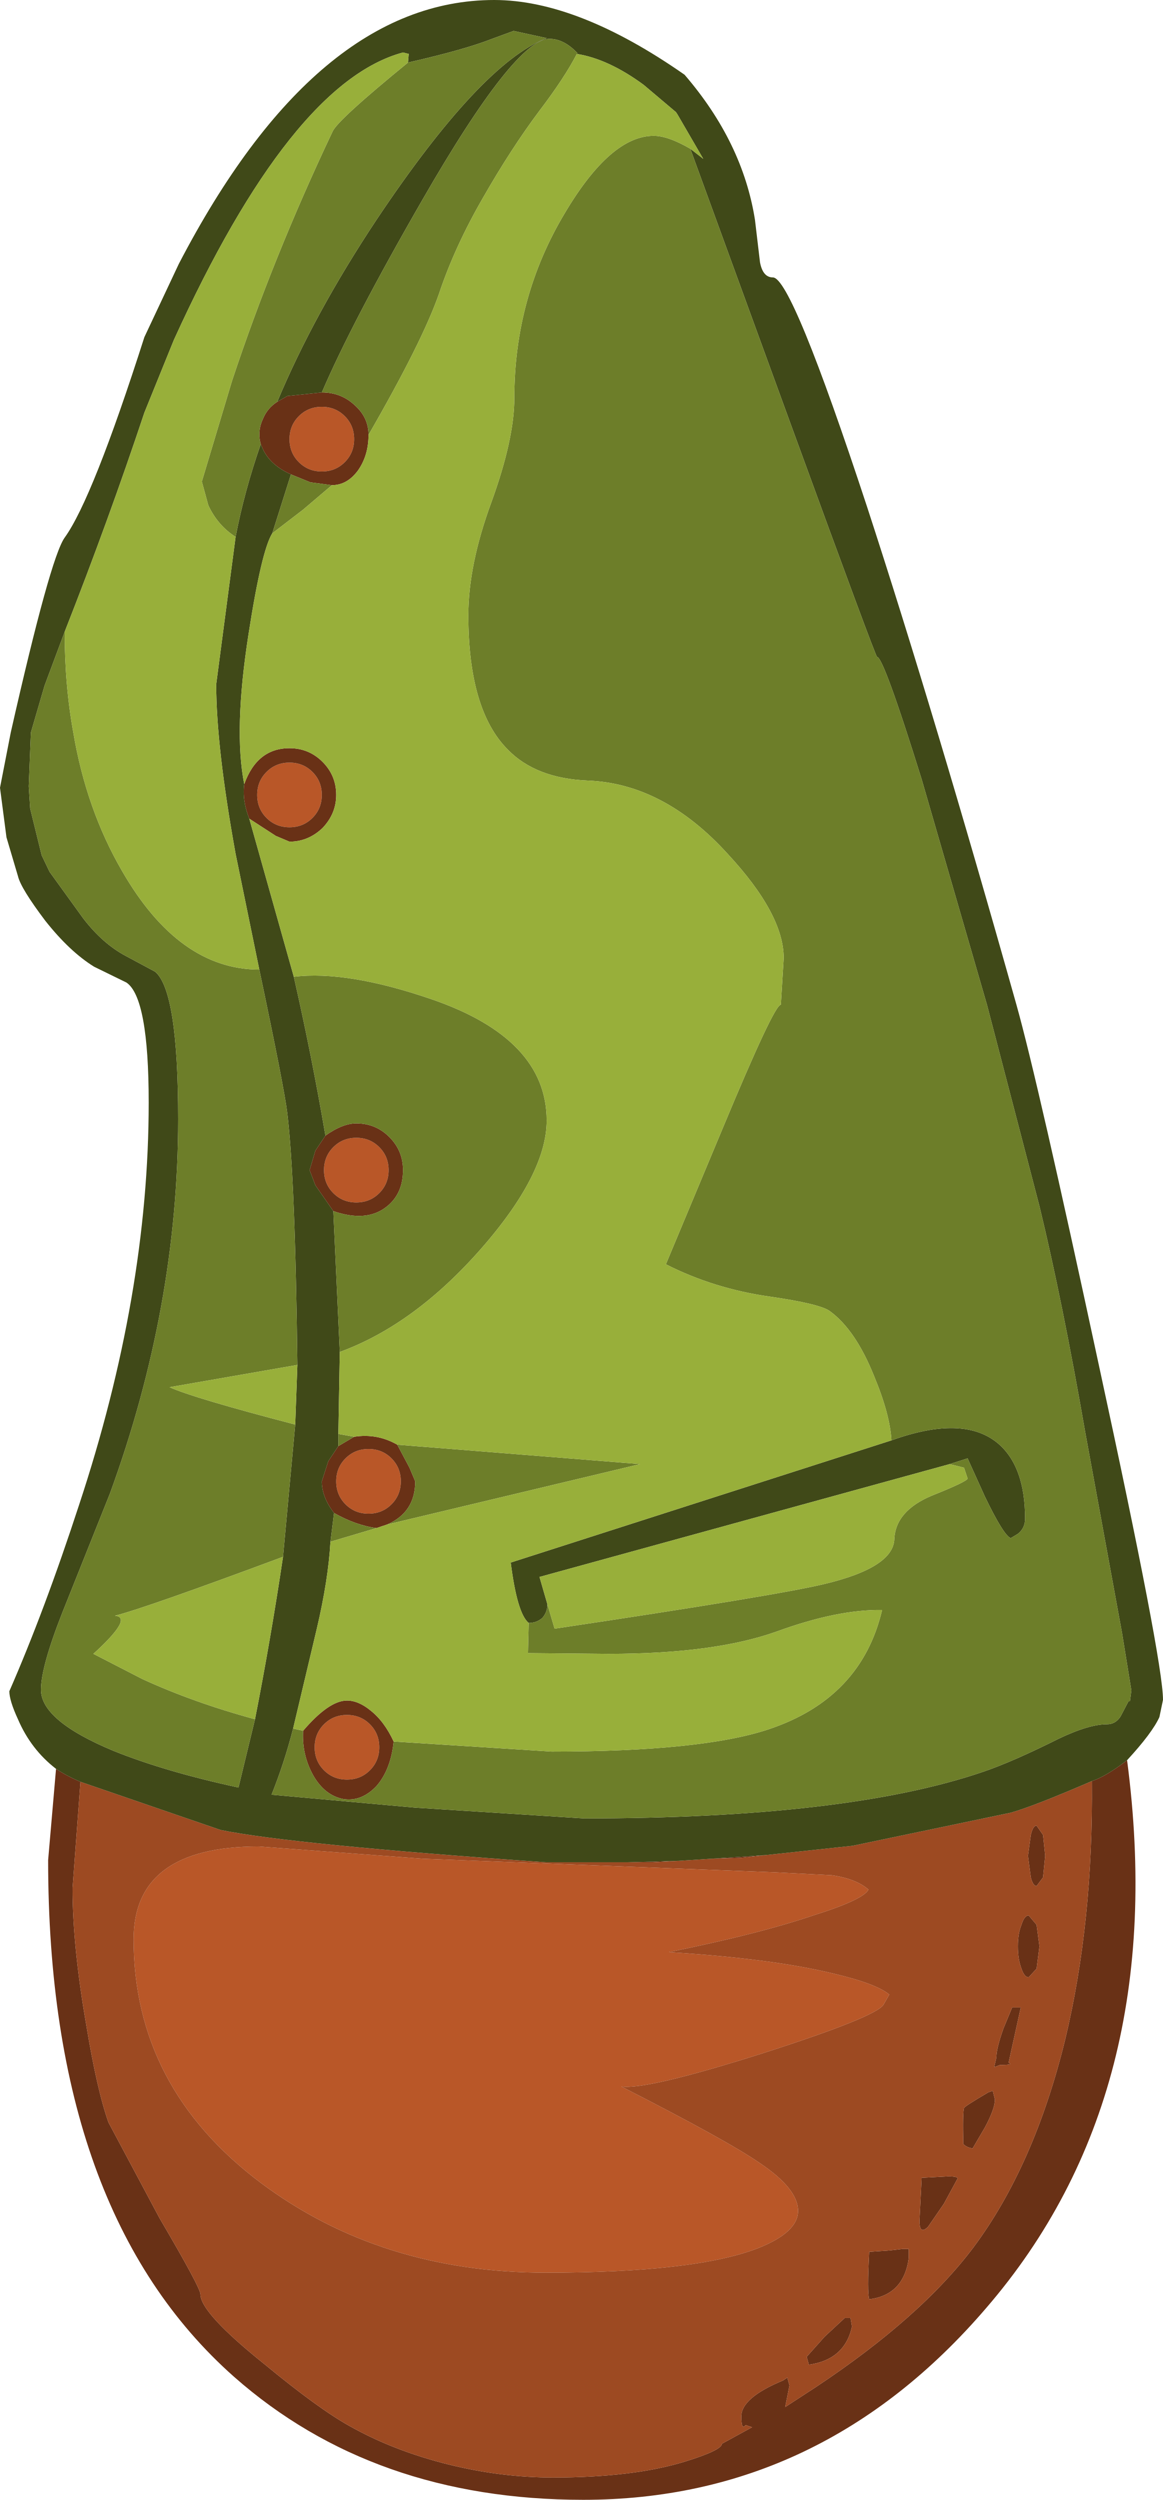 <?xml version="1.0" encoding="UTF-8" standalone="no"?>
<svg xmlns:ffdec="https://www.free-decompiler.com/flash" xmlns:xlink="http://www.w3.org/1999/xlink" ffdec:objectType="shape" height="173.9px" width="80.95px" xmlns="http://www.w3.org/2000/svg">
  <g transform="matrix(1.0, 0.0, 0.0, 1.0, 32.1, 138.05)">
    <path d="M21.9 -7.8 L25.8 -7.6 Q27.5 -7.35 28.35 -6.6 28.0 -5.9 24.5 -4.8 20.65 -3.5 14.45 -2.25 21.65 -1.8 25.95 -0.75 28.9 -0.05 29.8 0.7 L29.4 1.4 Q28.9 2.25 20.95 4.8 12.9 7.35 11.15 7.1 18.5 10.85 20.75 12.4 23.45 14.2 23.45 15.75 23.45 17.25 20.65 18.35 16.25 20.05 5.9 20.05 -5.6 20.05 -13.95 13.8 -22.8 7.15 -22.8 -3.15 -22.8 -9.6 -14.1 -9.6 L-2.7 -8.75 21.9 -7.8 M-11.95 -107.5 Q-11.95 -108.45 -11.3 -109.1 -10.65 -109.75 -9.7 -109.75 -8.75 -109.75 -8.1 -109.1 -7.45 -108.45 -7.45 -107.5 -7.45 -106.55 -8.1 -105.9 -8.75 -105.25 -9.7 -105.25 -10.65 -105.25 -11.3 -105.9 -11.95 -106.55 -11.95 -107.5 M-11.95 -85.0 Q-11.0 -85.0 -10.35 -84.35 -9.7 -83.7 -9.7 -82.75 -9.7 -81.8 -10.35 -81.15 -11.0 -80.5 -11.95 -80.5 -12.9 -80.5 -13.55 -81.15 -14.2 -81.8 -14.2 -82.75 -14.2 -83.7 -13.55 -84.35 -12.9 -85.0 -11.95 -85.0 M-9.55 -56.65 Q-9.55 -57.6 -8.9 -58.25 -8.25 -58.9 -7.3 -58.9 -6.35 -58.9 -5.7 -58.25 -5.05 -57.6 -5.05 -56.65 -5.05 -55.7 -5.7 -55.05 -6.35 -54.4 -7.3 -54.4 -8.25 -54.4 -8.9 -55.05 -9.55 -55.7 -9.55 -56.65 M-4.85 -36.6 Q-4.2 -35.95 -4.2 -35.0 -4.2 -34.05 -4.85 -33.4 -5.5 -32.75 -6.45 -32.75 -7.4 -32.75 -8.05 -33.4 -8.7 -34.05 -8.7 -35.0 -8.7 -35.95 -8.05 -36.6 -7.4 -37.25 -6.45 -37.25 -5.5 -37.25 -4.85 -36.6 M-6.35 -18.1 Q-5.7 -17.45 -5.7 -16.5 -5.7 -15.55 -6.35 -14.9 -7.0 -14.25 -7.95 -14.25 -8.9 -14.25 -9.55 -14.9 -10.2 -15.55 -10.2 -16.5 -10.2 -17.45 -9.55 -18.1 -8.9 -18.75 -7.95 -18.75 -7.0 -18.75 -6.35 -18.1" fill="#b95728" fill-rule="evenodd" stroke="none"/>
    <path d="M-9.7 -110.75 Q-8.35 -110.75 -7.4 -109.85 -6.45 -109.0 -6.45 -107.8 -6.45 -106.35 -7.2 -105.3 -7.95 -104.3 -9.0 -104.3 L-10.5 -104.5 -11.85 -105.05 Q-13.2 -105.65 -13.75 -106.7 L-13.95 -107.15 Q-14.2 -108.05 -13.8 -108.9 -13.5 -109.65 -12.8 -110.1 L-12.1 -110.5 -9.7 -110.75 M-8.85 -32.8 Q-9.7 -33.9 -9.7 -35.0 L-9.25 -36.4 -8.55 -37.45 -7.45 -38.1 Q-5.85 -38.35 -4.45 -37.55 L-3.6 -35.95 -3.2 -35.0 Q-3.2 -32.85 -5.15 -32.0 L-5.9 -31.75 Q-7.35 -31.95 -8.85 -32.8 M-8.9 -53.8 L-10.15 -55.6 -10.55 -56.65 -10.15 -58.0 -9.45 -59.05 Q-8.25 -59.9 -7.3 -59.9 -5.95 -59.9 -5.0 -58.95 -4.05 -58.0 -4.05 -56.65 -4.05 -55.0 -5.2 -54.1 -6.6 -53.0 -8.9 -53.8 M-14.75 -81.1 Q-15.25 -82.35 -15.1 -83.5 -14.2 -86.0 -11.95 -86.0 -10.6 -86.0 -9.65 -85.05 -8.7 -84.1 -8.7 -82.75 -8.7 -81.45 -9.65 -80.45 -10.65 -79.5 -11.95 -79.5 L-12.9 -79.9 -14.75 -81.1 M46.35 -15.6 Q49.4 7.6 36.55 22.5 25.1 35.85 8.5 35.85 -6.1 35.85 -15.8 27.3 -28.75 15.85 -28.75 -8.65 L-28.2 -15.0 Q-27.45 -14.5 -26.5 -14.1 L-27.05 -6.7 Q-27.05 -2.65 -26.1 2.8 -25.35 7.35 -24.55 9.6 L-21.0 16.25 Q-18.15 21.1 -18.15 21.55 -18.15 22.85 -13.65 26.45 -9.95 29.5 -7.8 30.7 -4.7 32.45 -0.85 33.4 2.8 34.3 6.4 34.3 11.95 34.3 15.55 33.2 18.15 32.4 18.15 31.95 L20.25 30.8 19.8 30.65 Q19.5 31.05 19.5 30.05 19.5 28.75 22.4 27.55 L22.7 27.35 22.85 27.9 22.55 29.4 24.7 28.0 Q32.0 23.15 35.65 18.3 39.9 12.6 42.05 3.8 44.0 -4.35 43.9 -14.15 44.85 -14.45 46.35 -15.6 M11.6 -8.5 L15.15 -8.6 13.35 -8.5 11.6 -8.5 M17.45 -8.75 L21.2 -9.0 19.4 -8.8 17.45 -8.75 M-4.7 -16.9 Q-4.9 -14.95 -5.9 -13.8 -6.95 -12.7 -8.2 -12.9 -9.5 -13.15 -10.3 -14.55 -11.1 -16.0 -11.0 -17.65 -9.2 -19.75 -7.95 -19.75 -7.15 -19.75 -6.3 -19.05 -5.35 -18.3 -4.7 -16.9 M39.45 -8.95 L39.65 -10.4 Q39.8 -11.05 40.05 -11.05 L40.5 -10.4 40.65 -8.95 40.5 -7.45 40.05 -6.85 Q39.8 -6.85 39.65 -7.45 L39.45 -8.95 M39.5 -4.8 L40.05 -4.15 40.25 -2.65 40.05 -1.1 39.5 -0.5 Q39.2 -0.5 39.0 -1.1 38.75 -1.75 38.75 -2.65 38.75 -3.55 39.0 -4.15 39.2 -4.8 39.5 -4.8 M-11.95 -107.5 Q-11.95 -106.55 -11.3 -105.9 -10.65 -105.25 -9.7 -105.25 -8.75 -105.25 -8.1 -105.9 -7.45 -106.55 -7.45 -107.5 -7.45 -108.45 -8.1 -109.1 -8.75 -109.75 -9.7 -109.75 -10.65 -109.75 -11.3 -109.1 -11.95 -108.45 -11.95 -107.5 M-11.95 -85.0 Q-12.9 -85.0 -13.55 -84.35 -14.2 -83.7 -14.2 -82.75 -14.2 -81.8 -13.55 -81.15 -12.9 -80.5 -11.95 -80.5 -11.0 -80.5 -10.35 -81.15 -9.7 -81.8 -9.7 -82.75 -9.7 -83.7 -10.35 -84.35 -11.0 -85.0 -11.95 -85.0 M-9.55 -56.65 Q-9.55 -55.7 -8.9 -55.05 -8.25 -54.4 -7.3 -54.4 -6.35 -54.4 -5.7 -55.05 -5.05 -55.7 -5.05 -56.65 -5.05 -57.6 -5.7 -58.25 -6.35 -58.9 -7.3 -58.9 -8.25 -58.9 -8.9 -58.25 -9.55 -57.6 -9.55 -56.65 M-4.85 -36.6 Q-5.5 -37.25 -6.45 -37.25 -7.4 -37.25 -8.05 -36.6 -8.7 -35.95 -8.7 -35.0 -8.7 -34.05 -8.05 -33.4 -7.4 -32.75 -6.45 -32.75 -5.5 -32.75 -4.85 -33.4 -4.2 -34.05 -4.2 -35.0 -4.2 -35.95 -4.85 -36.6 M-6.35 -18.1 Q-7.0 -18.75 -7.95 -18.75 -8.9 -18.75 -9.55 -18.1 -10.2 -17.45 -10.2 -16.5 -10.2 -15.55 -9.55 -14.9 -8.9 -14.25 -7.95 -14.25 -7.0 -14.25 -6.35 -14.9 -5.7 -15.55 -5.7 -16.5 -5.7 -17.45 -6.35 -18.1 M38.35 1.6 L38.95 1.6 38.1 5.45 Q38.5 5.6 37.5 5.6 L37.1 5.75 37.25 5.1 Q37.25 4.45 37.75 3.05 L38.35 1.6 M35.0 8.6 Q35.0 8.5 36.7 7.5 L37.0 7.4 37.15 8.0 Q37.15 8.65 36.45 9.95 L35.6 11.4 Q35.2 11.35 34.95 11.1 34.9 8.9 35.0 8.6 M27.1 23.2 L27.2 23.8 Q26.7 26.1 24.2 26.45 L24.05 25.9 25.3 24.5 26.7 23.2 27.1 23.2 M28.4 18.6 L29.85 18.5 30.7 18.4 31.15 18.4 31.15 19.05 Q30.8 21.6 28.4 21.9 28.25 21.4 28.4 18.6 M33.6 15.25 L32.5 16.85 Q31.9 17.45 31.9 16.45 L32.05 13.45 33.9 13.35 Q34.55 13.35 34.55 13.5 L33.6 15.25" fill="#693116" fill-rule="evenodd" stroke="none"/>
    <path d="M-26.5 -14.1 L-16.75 -10.75 Q-11.9 -9.75 5.9 -8.5 L11.6 -8.5 13.35 -8.5 15.15 -8.6 17.45 -8.75 19.4 -8.8 21.2 -9.0 27.25 -9.65 38.25 -11.95 Q39.85 -12.4 43.9 -14.15 44.0 -4.35 42.05 3.8 39.9 12.6 35.65 18.3 32.0 23.15 24.7 28.0 L22.55 29.4 22.85 27.9 22.7 27.35 22.4 27.55 Q19.5 28.75 19.5 30.05 19.5 31.05 19.8 30.65 L20.25 30.8 18.15 31.95 Q18.15 32.4 15.55 33.2 11.95 34.3 6.4 34.3 2.8 34.3 -0.85 33.4 -4.7 32.45 -7.8 30.7 -9.95 29.5 -13.65 26.45 -18.15 22.85 -18.15 21.55 -18.15 21.1 -21.0 16.25 L-24.55 9.6 Q-25.35 7.35 -26.1 2.8 -27.05 -2.65 -27.05 -6.7 L-26.5 -14.1 M21.9 -7.8 L-2.7 -8.75 -14.1 -9.6 Q-22.8 -9.6 -22.8 -3.15 -22.8 7.15 -13.95 13.8 -5.6 20.05 5.9 20.05 16.25 20.05 20.65 18.35 23.45 17.25 23.45 15.75 23.45 14.2 20.75 12.4 18.5 10.85 11.15 7.1 12.9 7.35 20.95 4.8 28.9 2.25 29.4 1.4 L29.8 0.7 Q28.9 -0.05 25.95 -0.75 21.65 -1.8 14.45 -2.25 20.65 -3.5 24.5 -4.8 28.0 -5.9 28.35 -6.6 27.5 -7.35 25.8 -7.6 L21.9 -7.8 M39.5 -4.8 Q39.2 -4.8 39.0 -4.15 38.75 -3.55 38.75 -2.65 38.75 -1.75 39.0 -1.1 39.2 -0.5 39.5 -0.5 L40.05 -1.1 40.25 -2.65 40.05 -4.15 39.5 -4.8 M39.45 -8.95 L39.65 -7.45 Q39.8 -6.85 40.05 -6.85 L40.5 -7.45 40.65 -8.95 40.5 -10.4 40.05 -11.05 Q39.8 -11.05 39.65 -10.4 L39.45 -8.95 M33.6 15.25 L34.55 13.5 Q34.55 13.35 33.9 13.35 L32.05 13.45 31.9 16.45 Q31.9 17.45 32.5 16.85 L33.6 15.25 M28.4 18.6 Q28.25 21.4 28.4 21.9 30.8 21.6 31.15 19.05 L31.15 18.4 30.7 18.4 29.85 18.5 28.4 18.6 M27.1 23.2 L26.7 23.2 25.3 24.5 24.05 25.9 24.2 26.45 Q26.7 26.1 27.2 23.8 L27.1 23.2 M35.0 8.6 Q34.9 8.9 34.95 11.1 35.2 11.35 35.6 11.4 L36.45 9.95 Q37.15 8.65 37.15 8.0 L37.0 7.4 36.7 7.5 Q35.0 8.5 35.0 8.6 M38.35 1.6 L37.75 3.05 Q37.25 4.45 37.25 5.1 L37.1 5.75 37.5 5.6 Q38.5 5.6 38.1 5.45 L38.95 1.6 38.35 1.6" fill="#9d4a22" fill-rule="evenodd" stroke="none"/>
    <path d="M8.05 -134.3 L8.1 -134.35 Q7.15 -135.35 6.15 -135.35 3.75 -135.35 -2.7 -124.15 -7.6 -115.65 -9.7 -110.75 L-12.1 -110.5 -12.8 -110.1 Q-10.25 -116.2 -5.9 -122.75 1.35 -133.6 5.95 -135.4 L3.65 -135.9 2.15 -135.35 Q0.25 -134.6 -3.7 -133.7 L-3.65 -134.3 -4.05 -134.4 Q-11.85 -132.3 -20.0 -114.4 L-22.05 -109.35 Q-24.55 -101.85 -27.6 -94.1 L-29.0 -90.35 -29.95 -87.1 -30.1 -83.35 -30.0 -81.8 -29.2 -78.55 -28.65 -77.4 -26.3 -74.15 Q-24.95 -72.4 -23.35 -71.55 L-21.3 -70.45 Q-19.7 -69.1 -19.7 -60.2 -19.7 -47.15 -24.45 -34.15 L-27.75 -25.9 Q-29.25 -22.1 -29.25 -20.5 -29.25 -18.35 -24.2 -16.25 -20.6 -14.8 -15.5 -13.7 L-14.35 -18.45 Q-13.25 -24.05 -12.4 -29.75 L-11.55 -38.95 -11.4 -43.1 Q-11.55 -56.0 -12.1 -60.6 -12.3 -62.3 -14.05 -70.6 L-15.7 -78.65 Q-17.05 -86.1 -17.05 -90.45 L-15.7 -100.7 Q-15.1 -103.85 -13.95 -107.15 L-13.75 -106.7 Q-13.2 -105.65 -11.85 -105.05 L-13.15 -100.95 Q-13.9 -99.75 -14.8 -93.95 -15.85 -87.25 -15.1 -83.5 -15.25 -82.35 -14.75 -81.1 L-11.65 -70.1 Q-10.4 -64.6 -9.45 -59.05 L-10.15 -58.0 -10.55 -56.65 -10.15 -55.6 -8.9 -53.8 -8.45 -44.0 -8.55 -38.3 -8.55 -37.45 -9.25 -36.4 -9.7 -35.0 Q-9.7 -33.9 -8.85 -32.8 L-9.1 -30.8 Q-9.25 -28.15 -10.05 -24.75 L-11.7 -17.8 Q-12.3 -15.45 -13.2 -13.2 L-3.2 -12.3 8.55 -11.55 Q26.85 -11.55 36.35 -14.8 38.4 -15.5 41.6 -17.1 43.7 -18.1 44.95 -18.1 45.55 -18.1 45.9 -18.65 L46.45 -19.7 46.55 -19.7 46.65 -20.45 46.0 -24.45 43.45 -38.35 Q41.85 -47.55 40.25 -54.15 L36.6 -68.15 32.05 -83.85 Q29.4 -92.35 28.95 -92.35 28.85 -92.35 22.9 -108.65 L15.95 -127.7 16.85 -127.0 15.05 -130.1 14.95 -130.25 12.7 -132.15 Q10.25 -133.95 8.05 -134.3 M-28.2 -15.0 Q-29.95 -16.35 -30.85 -18.45 -31.45 -19.75 -31.45 -20.4 -29.0 -26.0 -26.6 -33.35 -21.75 -48.0 -21.75 -61.35 -21.75 -68.65 -23.3 -69.7 L-25.55 -70.8 Q-27.25 -71.85 -28.95 -74.0 -30.65 -76.25 -30.85 -77.1 L-31.65 -79.8 -32.1 -83.25 -31.35 -87.1 Q-28.6 -99.25 -27.6 -100.65 -25.65 -103.35 -22.05 -114.6 L-19.65 -119.7 Q-10.1 -138.05 2.3 -138.05 8.1 -138.05 15.55 -132.85 19.6 -128.15 20.45 -122.75 L20.8 -119.8 Q21.0 -118.75 21.7 -118.75 23.0 -118.75 28.25 -102.8 32.95 -88.4 38.65 -68.15 40.15 -62.8 44.35 -43.25 48.85 -22.5 48.85 -19.8 L48.6 -18.6 Q48.1 -17.5 46.35 -15.6 44.85 -14.45 43.9 -14.15 39.85 -12.4 38.25 -11.95 L27.25 -9.65 21.2 -9.0 17.45 -8.75 15.15 -8.6 11.6 -8.5 5.9 -8.5 Q-11.9 -9.75 -16.75 -10.75 L-26.5 -14.1 Q-27.45 -14.5 -28.2 -15.0 M34.0 -36.2 L5.45 -28.35 6.0 -26.45 Q6.0 -25.9 5.65 -25.5 5.25 -25.15 4.7 -25.15 3.9 -25.8 3.45 -29.35 L29.95 -37.85 Q34.95 -39.65 37.35 -37.65 39.25 -36.05 39.25 -32.4 39.25 -31.75 38.75 -31.35 L38.25 -31.05 Q37.75 -31.25 36.45 -33.95 L35.25 -36.6 34.0 -36.2" fill="#404918" fill-rule="evenodd" stroke="none"/>
    <path d="M-9.7 -110.75 Q-7.6 -115.65 -2.7 -124.15 3.75 -135.35 6.15 -135.35 7.15 -135.35 8.1 -134.35 L8.05 -134.3 Q7.2 -132.65 5.45 -130.35 3.5 -127.75 1.55 -124.35 -0.45 -120.9 -1.55 -117.6 -2.7 -114.3 -6.45 -107.8 -6.45 -109.0 -7.4 -109.85 -8.35 -110.75 -9.7 -110.75 M15.95 -127.7 L22.9 -108.65 Q28.85 -92.35 28.95 -92.35 29.4 -92.35 32.05 -83.85 L36.6 -68.15 40.25 -54.15 Q41.85 -47.55 43.45 -38.35 L46.0 -24.45 46.65 -20.45 46.55 -19.7 46.45 -19.7 45.9 -18.65 Q45.55 -18.1 44.95 -18.1 43.7 -18.1 41.6 -17.1 38.4 -15.5 36.35 -14.8 26.85 -11.55 8.55 -11.55 L-3.2 -12.3 -13.2 -13.2 Q-12.3 -15.45 -11.7 -17.8 L-11.0 -17.65 Q-11.1 -16.0 -10.3 -14.55 -9.5 -13.15 -8.2 -12.9 -6.95 -12.7 -5.9 -13.8 -4.9 -14.95 -4.7 -16.9 L6.3 -16.2 Q16.75 -16.2 21.4 -17.75 27.85 -19.9 29.3 -26.05 26.2 -26.1 21.95 -24.55 17.6 -23.0 10.25 -23.0 L4.65 -23.05 4.7 -25.15 Q5.25 -25.15 5.65 -25.5 6.0 -25.9 6.0 -26.45 L6.5 -24.75 Q21.9 -27.05 25.25 -27.85 30.1 -29.0 30.15 -31.0 30.25 -32.95 32.75 -34.0 35.25 -35.0 35.25 -35.2 L35.0 -35.95 34.0 -36.2 35.25 -36.6 36.45 -33.95 Q37.75 -31.25 38.25 -31.05 L38.75 -31.35 Q39.25 -31.75 39.25 -32.4 39.25 -36.05 37.35 -37.65 34.95 -39.65 29.95 -37.85 29.85 -39.65 28.75 -42.3 27.45 -45.55 25.65 -46.85 24.95 -47.35 21.5 -47.85 17.6 -48.4 14.25 -50.1 L18.2 -59.55 Q21.8 -68.2 22.25 -68.15 L22.45 -71.4 Q22.45 -74.45 18.55 -78.65 14.1 -83.55 8.8 -83.75 5.2 -83.9 3.25 -85.9 0.5 -88.65 0.5 -95.25 0.5 -98.75 2.1 -103.1 3.7 -107.5 3.7 -110.35 3.7 -117.35 7.2 -123.2 10.4 -128.6 13.4 -128.6 14.4 -128.6 15.95 -127.7 M-9.1 -30.8 L-8.85 -32.8 Q-7.35 -31.95 -5.9 -31.75 L-9.1 -30.8 M-8.55 -37.45 L-8.55 -38.3 -7.45 -38.1 -8.55 -37.45 M-8.45 -44.0 L-8.9 -53.8 Q-6.6 -53.0 -5.2 -54.1 -4.05 -55.0 -4.05 -56.65 -4.05 -58.0 -5.0 -58.95 -5.95 -59.9 -7.3 -59.9 -8.25 -59.9 -9.45 -59.05 -10.4 -64.6 -11.65 -70.1 -7.95 -70.55 -2.1 -68.55 5.95 -65.8 5.95 -60.1 5.95 -56.4 1.4 -51.2 -3.25 -45.9 -8.45 -44.0 M-13.15 -100.95 L-11.85 -105.05 -10.5 -104.5 -9.0 -104.3 -11.0 -102.6 -13.15 -100.95 M-13.95 -107.15 Q-15.1 -103.85 -15.7 -100.7 -16.95 -101.5 -17.6 -102.9 L-18.05 -104.55 -15.95 -111.55 Q-13.1 -120.15 -8.95 -128.9 -8.6 -129.7 -3.7 -133.7 0.25 -134.6 2.15 -135.35 L3.65 -135.9 5.95 -135.4 Q1.35 -133.6 -5.9 -122.75 -10.25 -116.2 -12.8 -110.1 -13.5 -109.65 -13.8 -108.9 -14.2 -108.05 -13.95 -107.15 M-14.05 -70.6 Q-12.3 -62.3 -12.1 -60.6 -11.55 -56.0 -11.4 -43.1 L-20.3 -41.55 Q-18.65 -40.8 -11.55 -38.95 L-12.4 -29.75 Q-21.95 -26.2 -24.1 -25.65 -22.8 -25.55 -25.6 -23.0 L-22.2 -21.25 Q-18.6 -19.6 -14.35 -18.45 L-15.5 -13.7 Q-20.6 -14.8 -24.2 -16.25 -29.25 -18.35 -29.25 -20.5 -29.25 -22.1 -27.75 -25.9 L-24.45 -34.15 Q-19.7 -47.15 -19.7 -60.2 -19.7 -69.1 -21.3 -70.45 L-23.35 -71.55 Q-24.95 -72.4 -26.3 -74.15 L-28.65 -77.4 -29.2 -78.55 -30.0 -81.8 -30.1 -83.35 -29.95 -87.1 -29.0 -90.35 -27.6 -94.1 Q-27.6 -90.4 -27.0 -87.1 -26.1 -81.75 -23.6 -77.45 -19.65 -70.6 -14.05 -70.6 M-4.45 -37.55 L12.45 -36.2 -5.15 -32.0 Q-3.2 -32.85 -3.2 -35.0 L-3.6 -35.95 -4.45 -37.55" fill="#6d7e29" fill-rule="evenodd" stroke="none"/>
    <path d="M-6.45 -107.8 Q-2.7 -114.3 -1.55 -117.6 -0.45 -120.9 1.55 -124.35 3.5 -127.75 5.45 -130.35 7.2 -132.65 8.05 -134.3 10.25 -133.95 12.7 -132.15 L14.95 -130.25 15.05 -130.1 16.85 -127.0 15.95 -127.7 Q14.4 -128.6 13.4 -128.6 10.4 -128.6 7.2 -123.2 3.7 -117.35 3.7 -110.35 3.7 -107.5 2.1 -103.1 0.5 -98.75 0.5 -95.25 0.5 -88.65 3.25 -85.9 5.2 -83.9 8.8 -83.75 14.1 -83.55 18.55 -78.65 22.45 -74.45 22.45 -71.4 L22.25 -68.15 Q21.8 -68.2 18.2 -59.55 L14.25 -50.1 Q17.6 -48.4 21.5 -47.85 24.95 -47.35 25.65 -46.85 27.45 -45.55 28.75 -42.3 29.85 -39.65 29.95 -37.85 L3.45 -29.35 Q3.9 -25.8 4.7 -25.15 L4.65 -23.05 10.25 -23.0 Q17.6 -23.0 21.95 -24.55 26.2 -26.1 29.3 -26.05 27.85 -19.9 21.4 -17.75 16.75 -16.2 6.3 -16.2 L-4.7 -16.9 Q-5.35 -18.3 -6.3 -19.05 -7.15 -19.75 -7.95 -19.75 -9.2 -19.75 -11.0 -17.65 L-11.7 -17.8 -10.05 -24.75 Q-9.25 -28.15 -9.1 -30.8 L-5.9 -31.75 -5.15 -32.0 12.45 -36.2 -4.45 -37.55 Q-5.85 -38.35 -7.45 -38.1 L-8.55 -38.3 -8.45 -44.0 Q-3.25 -45.9 1.4 -51.2 5.95 -56.4 5.95 -60.1 5.95 -65.8 -2.1 -68.55 -7.95 -70.55 -11.65 -70.1 L-14.75 -81.1 -12.9 -79.9 -11.95 -79.5 Q-10.65 -79.5 -9.65 -80.45 -8.7 -81.45 -8.7 -82.75 -8.7 -84.1 -9.65 -85.05 -10.6 -86.0 -11.95 -86.0 -14.2 -86.0 -15.1 -83.5 -15.85 -87.25 -14.8 -93.95 -13.9 -99.75 -13.15 -100.95 L-11.0 -102.6 -9.0 -104.3 Q-7.95 -104.3 -7.2 -105.3 -6.45 -106.35 -6.45 -107.8 M-15.7 -100.7 L-17.05 -90.45 Q-17.05 -86.1 -15.7 -78.65 L-14.05 -70.6 Q-19.65 -70.6 -23.6 -77.45 -26.1 -81.75 -27.0 -87.1 -27.6 -90.4 -27.6 -94.1 -24.55 -101.85 -22.05 -109.35 L-20.0 -114.4 Q-11.85 -132.3 -4.05 -134.4 L-3.65 -134.3 -3.7 -133.7 Q-8.6 -129.7 -8.95 -128.9 -13.1 -120.15 -15.95 -111.55 L-18.05 -104.55 -17.6 -102.9 Q-16.95 -101.5 -15.7 -100.7 M-11.4 -43.1 L-11.55 -38.95 Q-18.65 -40.8 -20.3 -41.55 L-11.4 -43.1 M-12.4 -29.75 Q-13.25 -24.05 -14.35 -18.45 -18.6 -19.6 -22.2 -21.25 L-25.6 -23.0 Q-22.8 -25.55 -24.1 -25.65 -21.95 -26.2 -12.4 -29.75 M34.0 -36.2 L35.0 -35.95 35.25 -35.2 Q35.25 -35.0 32.75 -34.0 30.25 -32.95 30.15 -31.0 30.1 -29.0 25.25 -27.85 21.9 -27.05 6.5 -24.75 L6.0 -26.45 5.45 -28.35 34.0 -36.2" fill="#98af3a" fill-rule="evenodd" stroke="none"/>
  </g>
</svg>

